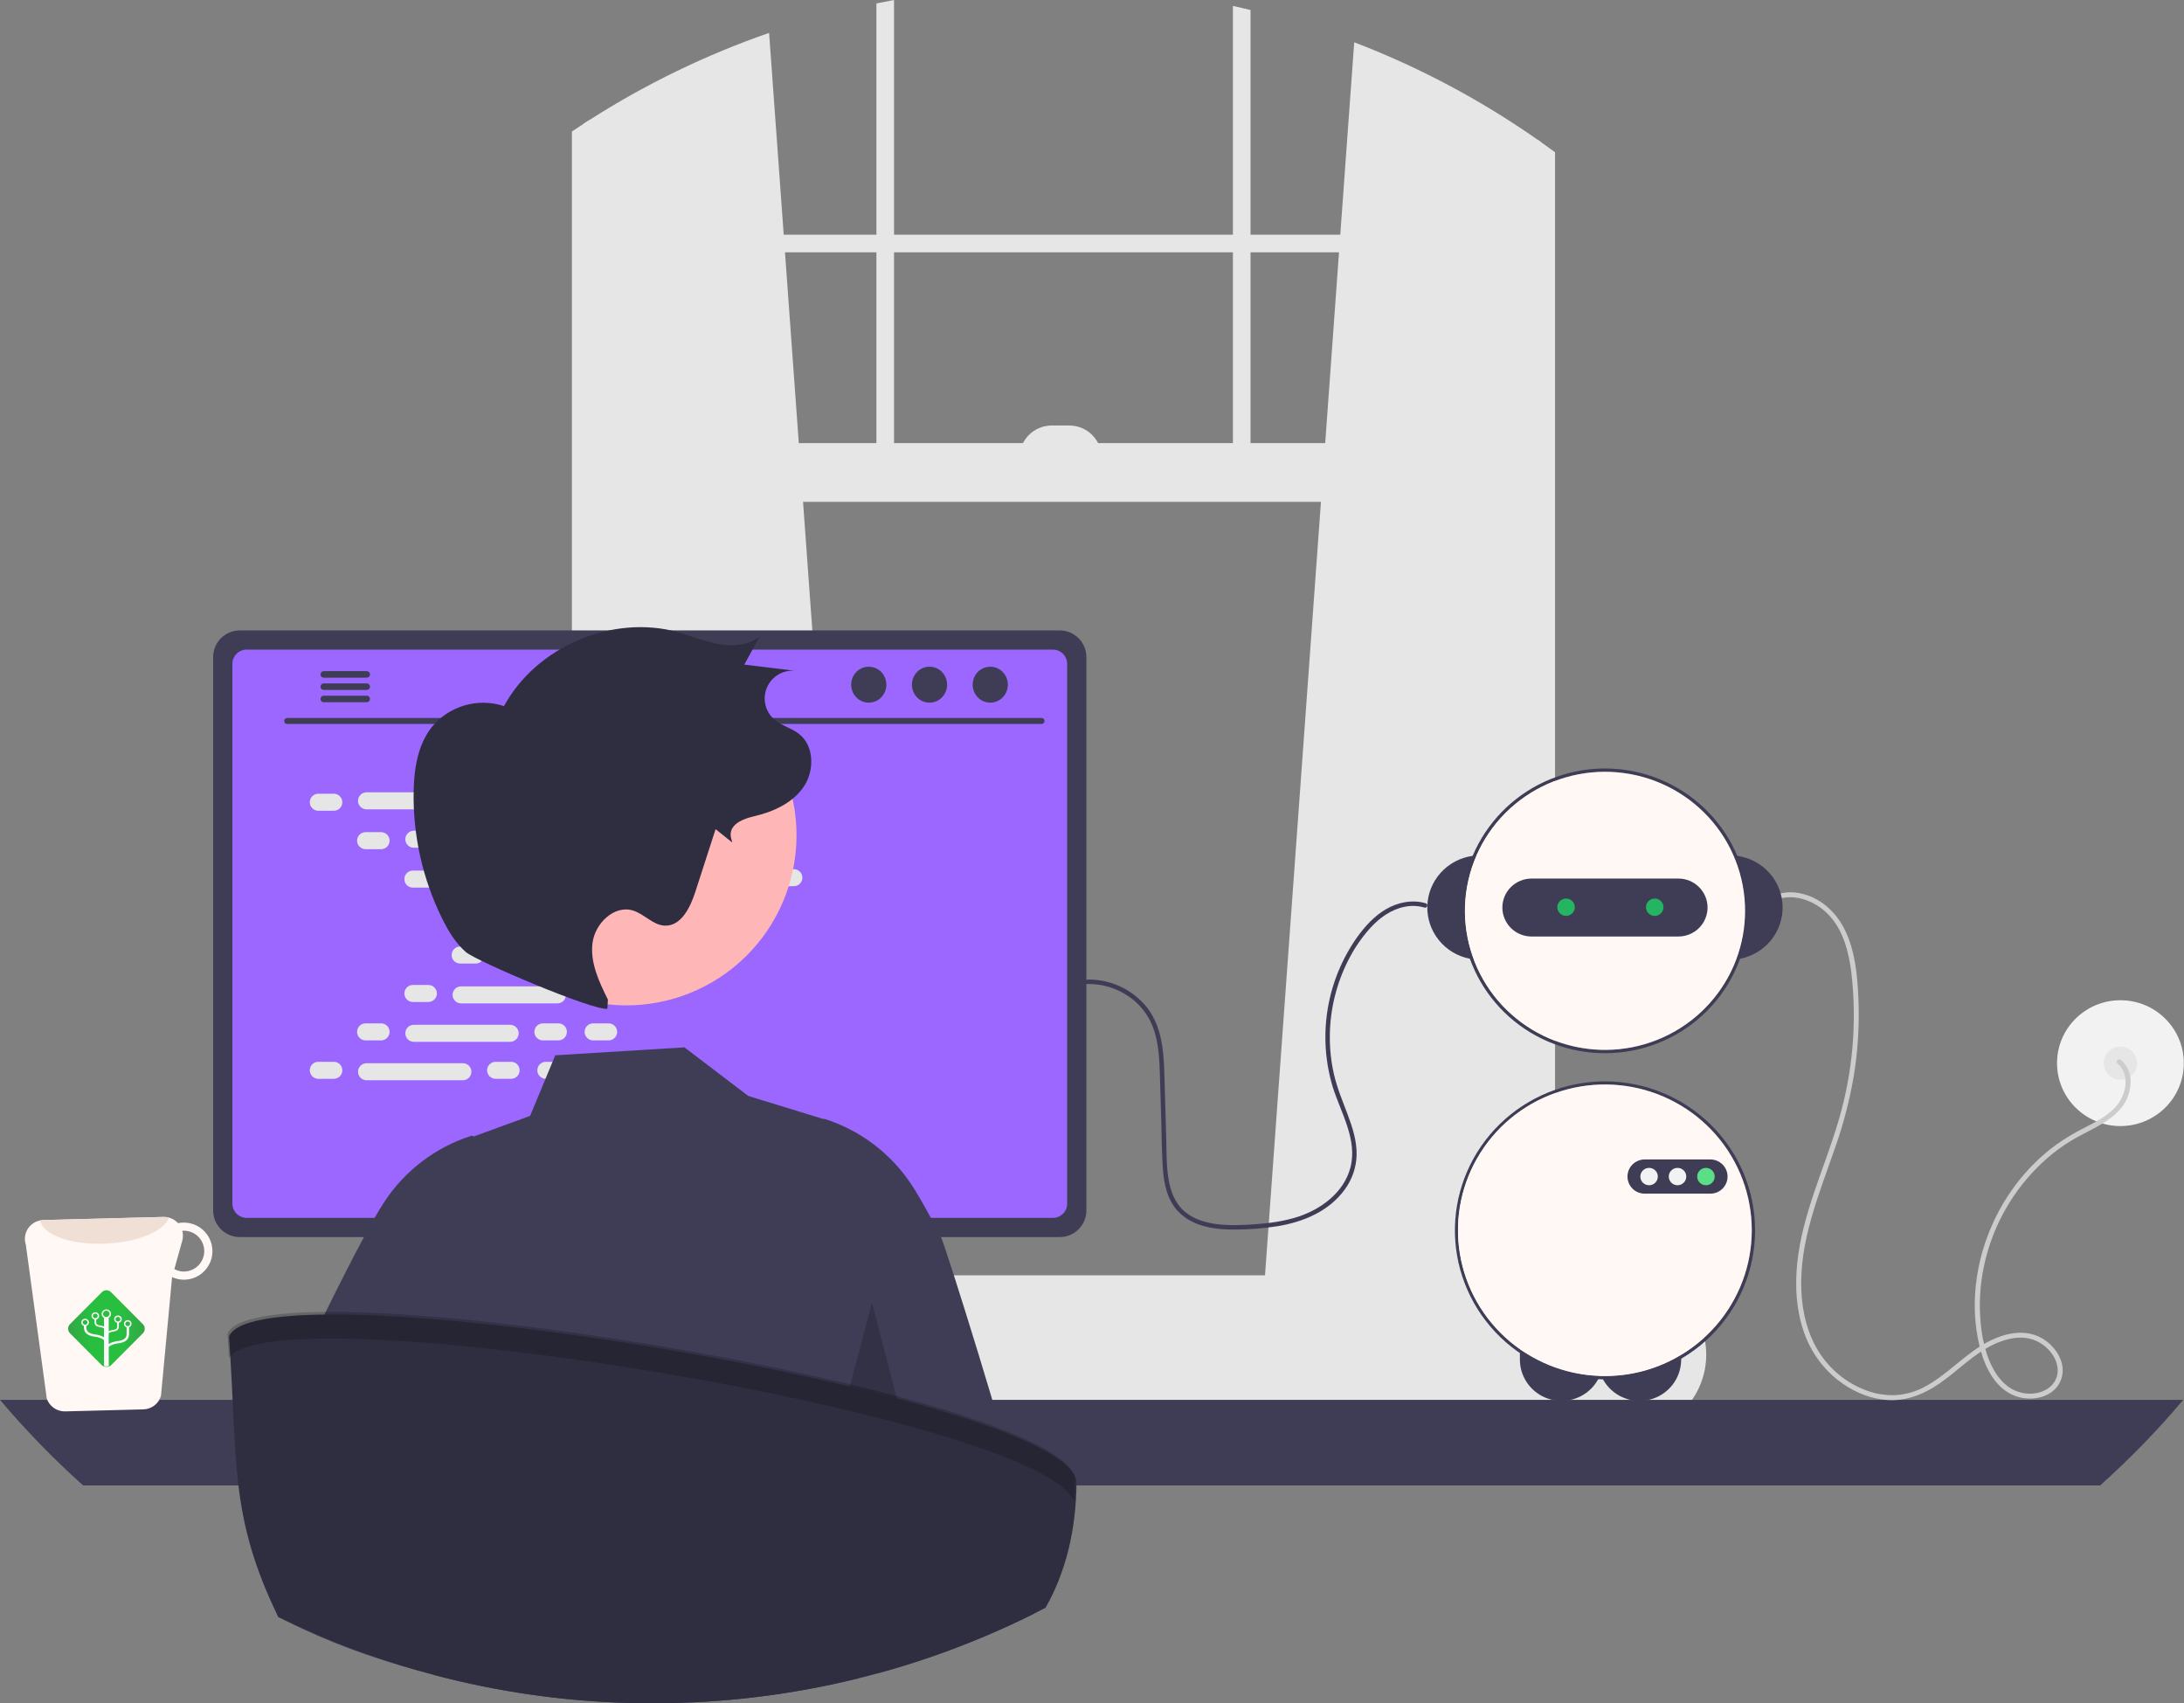 <svg viewBox="0 0 513 400" fill="none" xmlns="http://www.w3.org/2000/svg">
  <rect x="0" y="0" width="513" height="400" fill="#808080" stroke="none"/>
  <g clip-path="url(#clip0_108_12593)">
    <path
      d="M297.021 301.095L361.136 306.787L361.823 306.849V33.269C361.594 33.11 361.365 32.95 361.136 32.79C347.774 23.444 333.319 15.765 318.094 9.926L314.818 55.113L314.519 59.25L311.278 104.062L310.278 117.848L297.138 299.499L297.021 301.095Z"
      fill="#E6E6E6" />
    <path
      d="M138.463 28.174C138.005 28.466 137.547 28.757 137.089 29.063V306.849L138.463 306.724L201.885 301.095L201.767 299.499L188.627 117.848L187.628 104.062L184.386 59.25L184.088 55.113L180.652 7.726C165.835 12.862 151.674 19.725 138.463 28.174Z"
      fill="#E6E6E6" />
    <path
      d="M137.089 29.063C136.165 29.66 135.242 30.271 134.333 30.888V310.639C134.333 317.629 138.477 323.487 144.016 324.98C144.921 325.225 145.855 325.348 146.792 325.348H352.807C353.742 325.349 354.674 325.225 355.576 324.98C357.635 324.408 359.501 323.291 360.977 321.745C363.79 318.738 365.328 314.757 365.266 310.639V35.754C364.128 34.914 362.983 34.081 361.824 33.269C361.595 33.109 361.365 32.95 361.136 32.79V310.639C361.138 311.54 361.031 312.437 360.817 313.311C359.838 317.441 356.611 320.468 352.807 320.468H146.792C142.197 320.468 138.463 316.06 138.463 310.639V28.174C138.005 28.466 137.547 28.757 137.089 29.063Z"
      fill="#E6E6E6" />
    <path d="M363.201 55.116H136.396V59.252H363.201V55.116Z" fill="#E6E6E6" />
    <path d="M293.738 2.353C292.363 2.013 290.989 1.694 289.601 1.395V113.711H293.738V2.353Z"
      fill="#E6E6E6" />
    <path d="M209.998 0C208.617 0.257 207.236 0.521 205.861 0.805V113.711H209.998V0Z" fill="#E6E6E6" />
    <path
      d="M91.929 318.108C91.928 320.481 92.382 322.833 93.268 325.035C93.609 325.889 94.015 326.715 94.483 327.506C95.088 328.538 95.79 329.509 96.579 330.408C98.323 332.395 100.471 333.987 102.879 335.077C105.288 336.168 107.901 336.732 110.545 336.731H382.161C387.098 336.731 391.833 334.77 395.324 331.279C398.816 327.787 400.777 323.052 400.777 318.115C400.777 313.177 398.816 308.442 395.324 304.951C391.833 301.46 387.098 299.499 382.161 299.499H110.545C105.61 299.503 100.879 301.465 97.389 304.954C93.899 308.443 91.935 313.173 91.929 318.108Z"
      fill="#E6E6E6" />
    <path d="M136.396 117.849L361.822 117.849V104.062L136.396 104.062V117.849Z" fill="#E6E6E6" />
    <path
      d="M258.761 107.509H239.458C239.458 106.513 239.654 105.527 240.035 104.607C240.417 103.687 240.975 102.851 241.679 102.146C242.383 101.442 243.219 100.884 244.139 100.503C245.059 100.122 246.045 99.925 247.041 99.925H251.178C253.189 99.925 255.118 100.724 256.54 102.146C257.962 103.569 258.761 105.497 258.761 107.509Z"
      fill="#E6E6E6" />
    <path
      d="M0 328.742C6.03 335.887 12.552 342.601 19.519 348.836H493.31C500.277 342.601 506.799 335.887 512.829 328.742H0Z"
      fill="#3F3D56" />
    <path
      d="M128.523 261.544V332.733H178.396V261.544C178.397 261.032 178.233 260.533 177.93 260.121C177.626 259.709 177.198 259.405 176.709 259.254C176.479 259.177 176.237 259.14 175.994 259.142H130.932C130.616 259.142 130.303 259.203 130.011 259.324C129.719 259.444 129.454 259.621 129.23 259.844C129.006 260.067 128.829 260.332 128.708 260.624C128.586 260.915 128.524 261.228 128.523 261.544ZM147.987 286.005C148 284.601 148.566 283.26 149.563 282.272C150.56 281.284 151.907 280.73 153.31 280.73C154.714 280.73 156.061 281.284 157.058 282.272C158.055 283.26 158.621 284.601 158.634 286.005V294.265C158.627 295.672 158.063 297.019 157.065 298.012C156.068 299.004 154.718 299.562 153.31 299.562C151.903 299.562 150.553 299.004 149.555 298.012C148.558 297.019 147.994 295.672 147.987 294.265V286.005Z"
      fill="#2F2E41" />
    <path
      d="M128.37 330.456V337.321C128.371 337.677 128.513 338.018 128.763 338.27C129.014 338.522 129.354 338.665 129.71 338.668H177.208C177.564 338.666 177.905 338.523 178.156 338.271C178.407 338.019 178.548 337.677 178.548 337.321V330.456H128.37Z"
      fill="#3F3D56" />
    <path
      d="M50.066 154.289V284.269C50.068 285.926 50.726 287.514 51.898 288.685C53.069 289.857 54.657 290.515 56.313 290.517H248.931C250.588 290.515 252.176 289.857 253.347 288.685C254.519 287.514 255.177 285.926 255.179 284.269V154.289C255.175 152.634 254.515 151.048 253.344 149.878C252.173 148.709 250.586 148.051 248.931 148.049H56.313C54.658 148.051 53.072 148.709 51.901 149.878C50.73 151.048 50.07 152.634 50.066 154.289Z"
      fill="#3F3D56" />
    <path
      d="M54.586 155.906V282.666C54.587 283.551 54.94 284.4 55.566 285.025C56.191 285.651 57.04 286.003 57.925 286.005H247.329C248.214 286.003 249.062 285.651 249.688 285.025C250.314 284.4 250.666 283.551 250.668 282.666V155.906C250.667 155.02 250.316 154.17 249.69 153.543C249.064 152.916 248.215 152.562 247.329 152.561H57.925C57.039 152.562 56.189 152.916 55.563 153.543C54.938 154.17 54.586 155.02 54.586 155.906Z"
      fill="#9B67FF" />
    <path
      d="M93.206 340.285C93.399 340.527 93.644 340.722 93.923 340.855C94.202 340.989 94.508 341.057 94.817 341.056H207.5C207.808 341.055 208.112 340.986 208.391 340.853C208.669 340.721 208.914 340.528 209.108 340.288C209.302 340.049 209.44 339.769 209.513 339.47C209.585 339.17 209.59 338.858 209.527 338.557L207.778 330.248C207.705 329.909 207.549 329.594 207.324 329.331C207.098 329.068 206.81 328.865 206.487 328.742C206.252 328.65 206.003 328.603 205.751 328.603H96.559C96.307 328.603 96.058 328.65 95.823 328.742C95.499 328.865 95.212 329.068 94.986 329.331C94.761 329.594 94.605 329.909 94.532 330.248L92.783 338.557C92.721 338.858 92.727 339.17 92.8 339.469C92.873 339.768 93.012 340.046 93.206 340.285Z"
      fill="#2F2E41" />
    <path
      d="M201.818 332.182H204.611C204.798 332.182 204.95 332.03 204.95 331.843V330.438C204.95 330.251 204.798 330.099 204.611 330.099H201.818C201.631 330.099 201.48 330.251 201.48 330.438V331.843C201.48 332.03 201.631 332.182 201.818 332.182Z"
      fill="#3F3D56" />
    <path
      d="M194.877 332.182H197.67C197.857 332.182 198.009 332.03 198.009 331.843V330.438C198.009 330.251 197.857 330.099 197.67 330.099H194.877C194.69 330.099 194.538 330.251 194.538 330.438V331.843C194.538 332.03 194.69 332.182 194.877 332.182Z"
      fill="#3F3D56" />
    <path
      d="M187.937 332.182H190.729C190.917 332.182 191.068 332.03 191.068 331.843V330.438C191.068 330.251 190.917 330.099 190.729 330.099H187.937C187.749 330.099 187.598 330.251 187.598 330.438V331.843C187.598 332.03 187.749 332.182 187.937 332.182Z"
      fill="#3F3D56" />
    <path
      d="M180.995 332.182H183.788C183.975 332.182 184.127 332.03 184.127 331.843V330.438C184.127 330.251 183.975 330.099 183.788 330.099H180.995C180.808 330.099 180.656 330.251 180.656 330.438V331.843C180.656 332.03 180.808 332.182 180.995 332.182Z"
      fill="#3F3D56" />
    <path
      d="M174.054 332.182H176.847C177.034 332.182 177.186 332.03 177.186 331.843V330.438C177.186 330.251 177.034 330.099 176.847 330.099H174.054C173.867 330.099 173.715 330.251 173.715 330.438V331.843C173.715 332.03 173.867 332.182 174.054 332.182Z"
      fill="#3F3D56" />
    <path
      d="M167.112 332.182H169.905C170.092 332.182 170.244 332.03 170.244 331.843V330.438C170.244 330.251 170.092 330.099 169.905 330.099H167.112C166.925 330.099 166.774 330.251 166.774 330.438V331.843C166.774 332.03 166.925 332.182 167.112 332.182Z"
      fill="#3F3D56" />
    <path
      d="M160.172 332.182H162.965C163.152 332.182 163.304 332.03 163.304 331.843V330.438C163.304 330.251 163.152 330.099 162.965 330.099H160.172C159.985 330.099 159.833 330.251 159.833 330.438V331.843C159.833 332.03 159.985 332.182 160.172 332.182Z"
      fill="#3F3D56" />
    <path
      d="M153.231 332.182H156.023C156.211 332.182 156.362 332.03 156.362 331.843V330.438C156.362 330.251 156.211 330.099 156.023 330.099H153.231C153.043 330.099 152.892 330.251 152.892 330.438V331.843C152.892 332.03 153.043 332.182 153.231 332.182Z"
      fill="#3F3D56" />
    <path
      d="M146.289 332.182H149.082C149.269 332.182 149.421 332.03 149.421 331.843V330.438C149.421 330.251 149.269 330.099 149.082 330.099H146.289C146.102 330.099 145.95 330.251 145.95 330.438V331.843C145.95 332.03 146.102 332.182 146.289 332.182Z"
      fill="#3F3D56" />
    <path
      d="M139.348 332.182H142.141C142.328 332.182 142.479 332.03 142.479 331.843V330.438C142.479 330.251 142.328 330.099 142.141 330.099H139.348C139.161 330.099 139.009 330.251 139.009 330.438V331.843C139.009 332.03 139.161 332.182 139.348 332.182Z"
      fill="#3F3D56" />
    <path
      d="M132.406 332.182H135.199C135.386 332.182 135.538 332.03 135.538 331.843V330.438C135.538 330.251 135.386 330.099 135.199 330.099H132.406C132.219 330.099 132.067 330.251 132.067 330.438V331.843C132.067 332.03 132.219 332.182 132.406 332.182Z"
      fill="#3F3D56" />
    <path
      d="M125.466 332.182H128.259C128.446 332.182 128.598 332.03 128.598 331.843V330.438C128.598 330.251 128.446 330.099 128.259 330.099H125.466C125.279 330.099 125.127 330.251 125.127 330.438V331.843C125.127 332.03 125.279 332.182 125.466 332.182Z"
      fill="#3F3D56" />
    <path
      d="M118.525 332.182H121.317C121.505 332.182 121.656 332.03 121.656 331.843V330.438C121.656 330.251 121.505 330.099 121.317 330.099H118.525C118.337 330.099 118.186 330.251 118.186 330.438V331.843C118.186 332.03 118.337 332.182 118.525 332.182Z"
      fill="#3F3D56" />
    <path
      d="M111.583 332.182H114.376C114.563 332.182 114.715 332.03 114.715 331.843V330.438C114.715 330.251 114.563 330.099 114.376 330.099H111.583C111.396 330.099 111.244 330.251 111.244 330.438V331.843C111.244 332.03 111.396 332.182 111.583 332.182Z"
      fill="#3F3D56" />
    <path
      d="M104.642 332.182H107.435C107.622 332.182 107.773 332.03 107.773 331.843V330.438C107.773 330.251 107.622 330.099 107.435 330.099H104.642C104.455 330.099 104.303 330.251 104.303 330.438V331.843C104.303 332.03 104.455 332.182 104.642 332.182Z"
      fill="#3F3D56" />
    <path
      d="M97.701 332.182H100.494C100.681 332.182 100.833 332.03 100.833 331.843V330.438C100.833 330.251 100.681 330.099 100.494 330.099H97.701C97.514 330.099 97.362 330.251 97.362 330.438V331.843C97.362 332.03 97.514 332.182 97.701 332.182Z"
      fill="#3F3D56" />
    <path
      d="M201.9 335.652H204.693C204.88 335.652 205.032 335.501 205.032 335.314V333.909C205.032 333.722 204.88 333.57 204.693 333.57H201.9C201.713 333.57 201.562 333.722 201.562 333.909V335.314C201.562 335.501 201.713 335.652 201.9 335.652Z"
      fill="#3F3D56" />
    <path
      d="M194.959 335.652H197.752C197.939 335.652 198.091 335.501 198.091 335.314V333.909C198.091 333.722 197.939 333.57 197.752 333.57H194.959C194.772 333.57 194.62 333.722 194.62 333.909V335.314C194.62 335.501 194.772 335.652 194.959 335.652Z"
      fill="#3F3D56" />
    <path
      d="M188.019 335.652H190.812C190.999 335.652 191.15 335.501 191.15 335.314V333.909C191.15 333.722 190.999 333.57 190.812 333.57H188.019C187.832 333.57 187.68 333.722 187.68 333.909V335.314C187.68 335.501 187.832 335.652 188.019 335.652Z"
      fill="#3F3D56" />
    <path
      d="M181.077 335.652H183.87C184.057 335.652 184.209 335.501 184.209 335.314V333.909C184.209 333.722 184.057 333.57 183.87 333.57H181.077C180.89 333.57 180.738 333.722 180.738 333.909V335.314C180.738 335.501 180.89 335.652 181.077 335.652Z"
      fill="#3F3D56" />
    <path
      d="M174.136 335.652H176.929C177.116 335.652 177.268 335.501 177.268 335.314V333.909C177.268 333.722 177.116 333.57 176.929 333.57H174.136C173.949 333.57 173.797 333.722 173.797 333.909V335.314C173.797 335.501 173.949 335.652 174.136 335.652Z"
      fill="#3F3D56" />
    <path
      d="M167.194 335.652H169.987C170.174 335.652 170.326 335.501 170.326 335.314V333.909C170.326 333.722 170.174 333.57 169.987 333.57H167.194C167.007 333.57 166.856 333.722 166.856 333.909V335.314C166.856 335.501 167.007 335.652 167.194 335.652Z"
      fill="#3F3D56" />
    <path
      d="M160.254 335.652H163.047C163.234 335.652 163.386 335.501 163.386 335.314V333.909C163.386 333.722 163.234 333.57 163.047 333.57H160.254C160.067 333.57 159.915 333.722 159.915 333.909V335.314C159.915 335.501 160.067 335.652 160.254 335.652Z"
      fill="#3F3D56" />
    <path
      d="M153.313 335.652H156.105C156.293 335.652 156.444 335.501 156.444 335.314V333.909C156.444 333.722 156.293 333.57 156.105 333.57H153.313C153.125 333.57 152.974 333.722 152.974 333.909V335.314C152.974 335.501 153.125 335.652 153.313 335.652Z"
      fill="#3F3D56" />
    <path
      d="M146.371 335.652H149.164C149.351 335.652 149.503 335.501 149.503 335.314V333.909C149.503 333.722 149.351 333.57 149.164 333.57H146.371C146.184 333.57 146.032 333.722 146.032 333.909V335.314C146.032 335.501 146.184 335.652 146.371 335.652Z"
      fill="#3F3D56" />
    <path
      d="M139.43 335.652H142.223C142.41 335.652 142.562 335.501 142.562 335.314V333.909C142.562 333.722 142.41 333.57 142.223 333.57H139.43C139.243 333.57 139.091 333.722 139.091 333.909V335.314C139.091 335.501 139.243 335.652 139.43 335.652Z"
      fill="#3F3D56" />
    <path
      d="M132.488 335.652H135.281C135.468 335.652 135.62 335.501 135.62 335.314V333.909C135.62 333.722 135.468 333.57 135.281 333.57H132.488C132.301 333.57 132.15 333.722 132.15 333.909V335.314C132.15 335.501 132.301 335.652 132.488 335.652Z"
      fill="#3F3D56" />
    <path
      d="M125.548 335.652H128.341C128.528 335.652 128.68 335.501 128.68 335.314V333.909C128.68 333.722 128.528 333.57 128.341 333.57H125.548C125.361 333.57 125.209 333.722 125.209 333.909V335.314C125.209 335.501 125.361 335.652 125.548 335.652Z"
      fill="#3F3D56" />
    <path
      d="M118.607 335.652H121.399C121.587 335.652 121.738 335.501 121.738 335.314V333.909C121.738 333.722 121.587 333.57 121.399 333.57H118.607C118.419 333.57 118.268 333.722 118.268 333.909V335.314C118.268 335.501 118.419 335.652 118.607 335.652Z"
      fill="#3F3D56" />
    <path
      d="M111.665 335.652H114.458C114.645 335.652 114.797 335.501 114.797 335.314V333.909C114.797 333.722 114.645 333.57 114.458 333.57H111.665C111.478 333.57 111.326 333.722 111.326 333.909V335.314C111.326 335.501 111.478 335.652 111.665 335.652Z"
      fill="#3F3D56" />
    <path
      d="M104.724 335.652H107.517C107.704 335.652 107.855 335.501 107.855 335.314V333.909C107.855 333.722 107.704 333.57 107.517 333.57H104.724C104.537 333.57 104.385 333.722 104.385 333.909V335.314C104.385 335.501 104.537 335.652 104.724 335.652Z"
      fill="#3F3D56" />
    <path
      d="M97.783 335.652H100.576C100.763 335.652 100.915 335.501 100.915 335.314V333.909C100.915 333.722 100.763 333.57 100.576 333.57H97.783C97.596 333.57 97.444 333.722 97.444 333.909V335.314C97.444 335.501 97.596 335.652 97.783 335.652Z"
      fill="#3F3D56" />
    <path
      d="M144.289 339.817H171.376C171.563 339.817 171.715 339.665 171.715 339.478V338.073C171.715 337.886 171.563 337.735 171.376 337.735H144.289C144.102 337.735 143.95 337.886 143.95 338.073V339.478C143.95 339.665 144.102 339.817 144.289 339.817Z"
      fill="#3F3D56" />
    <path
      d="M67.441 170.022H244.666C244.85 170.018 245.026 169.942 245.155 169.81C245.283 169.679 245.356 169.502 245.356 169.317C245.356 169.133 245.283 168.956 245.155 168.824C245.026 168.693 244.85 168.617 244.666 168.613H67.441C67.257 168.617 67.082 168.693 66.953 168.824C66.824 168.956 66.752 169.133 66.752 169.317C66.752 169.502 66.824 169.679 66.953 169.81C67.082 169.942 67.257 170.018 67.441 170.022Z"
      fill="#3F3D56" />
    <path
      d="M232.603 165.014C234.884 165.014 236.733 163.124 236.733 160.792C236.733 158.46 234.884 156.57 232.603 156.57C230.322 156.57 228.473 158.46 228.473 160.792C228.473 163.124 230.322 165.014 232.603 165.014Z"
      fill="#3F3D56" />
    <path
      d="M218.334 165.014C220.615 165.014 222.465 163.124 222.465 160.792C222.465 158.46 220.615 156.57 218.334 156.57C216.053 156.57 214.204 158.46 214.204 160.792C214.204 163.124 216.053 165.014 218.334 165.014Z"
      fill="#3F3D56" />
    <path
      d="M204.066 165.014C206.347 165.014 208.196 163.124 208.196 160.792C208.196 158.46 206.347 156.57 204.066 156.57C201.785 156.57 199.936 158.46 199.936 160.792C199.936 163.124 201.785 165.014 204.066 165.014Z"
      fill="#3F3D56" />
    <path
      d="M75.277 158.384C75.277 158.484 75.296 158.583 75.334 158.675C75.372 158.768 75.427 158.852 75.498 158.922C75.568 158.993 75.651 159.05 75.743 159.088C75.835 159.127 75.934 159.147 76.034 159.148H86.168C86.368 159.143 86.559 159.06 86.699 158.917C86.839 158.773 86.917 158.581 86.917 158.381C86.917 158.18 86.839 157.988 86.699 157.844C86.559 157.701 86.368 157.618 86.168 157.614H76.034C75.832 157.616 75.638 157.698 75.497 157.843C75.355 157.987 75.276 158.182 75.277 158.384Z"
      fill="#3F3D56" />
    <path
      d="M75.277 161.265C75.277 161.364 75.296 161.463 75.334 161.556C75.372 161.648 75.427 161.732 75.498 161.803C75.568 161.874 75.651 161.93 75.743 161.969C75.835 162.008 75.934 162.028 76.034 162.028H86.168C86.369 162.024 86.559 161.941 86.7 161.798C86.84 161.654 86.918 161.462 86.918 161.261C86.918 161.061 86.84 160.868 86.7 160.725C86.559 160.581 86.369 160.499 86.168 160.494H76.034C75.832 160.497 75.638 160.579 75.497 160.723C75.355 160.868 75.276 161.062 75.277 161.265Z"
      fill="#3F3D56" />
    <path
      d="M75.277 164.138C75.276 164.341 75.355 164.535 75.497 164.68C75.638 164.824 75.832 164.906 76.034 164.909H86.168C86.368 164.904 86.559 164.821 86.699 164.678C86.839 164.535 86.917 164.342 86.917 164.142C86.917 163.941 86.839 163.749 86.699 163.606C86.559 163.462 86.368 163.379 86.168 163.375H76.034C75.934 163.375 75.835 163.395 75.743 163.434C75.651 163.473 75.568 163.529 75.498 163.6C75.427 163.671 75.372 163.755 75.334 163.847C75.296 163.94 75.277 164.038 75.277 164.138Z"
      fill="#3F3D56" />
    <path
      d="M78.409 186.401H74.768C73.664 186.401 72.769 187.296 72.769 188.4C72.769 189.504 73.664 190.399 74.768 190.399H78.409C79.513 190.399 80.408 189.504 80.408 188.4C80.408 187.296 79.513 186.401 78.409 186.401Z"
      fill="#E6E6E6" />
    <path
      d="M120.057 186.401H116.415C115.311 186.401 114.416 187.296 114.416 188.4C114.416 189.504 115.311 190.399 116.415 190.399H120.057C121.161 190.399 122.056 189.504 122.056 188.4C122.056 187.296 121.161 186.401 120.057 186.401Z"
      fill="#E6E6E6" />
    <path
      d="M131.856 186.401H128.215C127.111 186.401 126.216 187.296 126.216 188.4C126.216 189.504 127.111 190.399 128.215 190.399H131.856C132.96 190.399 133.855 189.504 133.855 188.4C133.855 187.296 132.96 186.401 131.856 186.401Z"
      fill="#E6E6E6" />
    <path
      d="M108.728 186.068H86.096C84.992 186.068 84.097 186.963 84.097 188.067C84.097 189.171 84.992 190.066 86.096 190.066H108.728C109.832 190.066 110.727 189.171 110.727 188.067C110.727 186.963 109.832 186.068 108.728 186.068Z"
      fill="#E6E6E6" />
    <path
      d="M164.257 186.068H141.625C140.521 186.068 139.626 186.963 139.626 188.067C139.626 189.171 140.521 190.066 141.625 190.066H164.257C165.361 190.066 166.256 189.171 166.256 188.067C166.256 186.963 165.361 186.068 164.257 186.068Z"
      fill="#E6E6E6" />
    <path
      d="M89.516 195.425H85.874C84.77 195.425 83.875 196.32 83.875 197.424C83.875 198.528 84.77 199.423 85.874 199.423H89.516C90.62 199.423 91.514 198.528 91.514 197.424C91.514 196.32 90.62 195.425 89.516 195.425Z"
      fill="#E6E6E6" />
    <path
      d="M131.162 195.425H127.521C126.416 195.425 125.521 196.32 125.521 197.424C125.521 198.528 126.416 199.423 127.521 199.423H131.162C132.266 199.423 133.161 198.528 133.161 197.424C133.161 196.32 132.266 195.425 131.162 195.425Z"
      fill="#E6E6E6" />
    <path
      d="M142.962 195.425H139.32C138.216 195.425 137.321 196.32 137.321 197.424C137.321 198.528 138.216 199.423 139.32 199.423H142.962C144.066 199.423 144.961 198.528 144.961 197.424C144.961 196.32 144.066 195.425 142.962 195.425Z"
      fill="#E6E6E6" />
    <path
      d="M119.834 195.091H97.202C96.098 195.091 95.203 195.986 95.203 197.09C95.203 198.194 96.098 199.089 97.202 199.089H119.834C120.938 199.089 121.833 198.194 121.833 197.09C121.833 195.986 120.938 195.091 119.834 195.091Z"
      fill="#E6E6E6" />
    <path
      d="M175.364 195.091H152.731C151.627 195.091 150.732 195.986 150.732 197.09C150.732 198.194 151.627 199.089 152.731 199.089H175.364C176.468 199.089 177.363 198.194 177.363 197.09C177.363 195.986 176.468 195.091 175.364 195.091Z"
      fill="#E6E6E6" />
    <path
      d="M100.621 204.448H96.98C95.876 204.448 94.981 205.343 94.981 206.447C94.981 207.551 95.876 208.446 96.98 208.446H100.621C101.725 208.446 102.62 207.551 102.62 206.447C102.62 205.343 101.725 204.448 100.621 204.448Z"
      fill="#E6E6E6" />
    <path
      d="M142.268 204.448H138.627C137.523 204.448 136.628 205.343 136.628 206.447C136.628 207.551 137.523 208.446 138.627 208.446H142.268C143.372 208.446 144.267 207.551 144.267 206.447C144.267 205.343 143.372 204.448 142.268 204.448Z"
      fill="#E6E6E6" />
    <path
      d="M154.068 204.448H150.427C149.323 204.448 148.428 205.343 148.428 206.447C148.428 207.551 149.323 208.446 150.427 208.446H154.068C155.172 208.446 156.067 207.551 156.067 206.447C156.067 205.343 155.172 204.448 154.068 204.448Z"
      fill="#E6E6E6" />
    <path
      d="M130.94 204.115H108.308C107.204 204.115 106.309 205.01 106.309 206.114C106.309 207.218 107.204 208.113 108.308 208.113H130.94C132.044 208.113 132.939 207.218 132.939 206.114C132.939 205.01 132.044 204.115 130.94 204.115Z"
      fill="#E6E6E6" />
    <path
      d="M186.469 204.115H163.837C162.733 204.115 161.838 205.01 161.838 206.114C161.838 207.218 162.733 208.113 163.837 208.113H186.469C187.573 208.113 188.468 207.218 188.468 206.114C188.468 205.01 187.573 204.115 186.469 204.115Z"
      fill="#E6E6E6" />
    <path
      d="M111.726 213.472H108.085C106.981 213.472 106.086 214.367 106.086 215.471C106.086 216.575 106.981 217.47 108.085 217.47H111.726C112.83 217.47 113.725 216.575 113.725 215.471C113.725 214.367 112.83 213.472 111.726 213.472Z"
      fill="#E6E6E6" />
    <path
      d="M153.374 213.472H149.732C148.628 213.472 147.733 214.367 147.733 215.471C147.733 216.575 148.628 217.47 149.732 217.47H153.374C154.478 217.47 155.373 216.575 155.373 215.471C155.373 214.367 154.478 213.472 153.374 213.472Z"
      fill="#E6E6E6" />
    <path
      d="M165.174 213.472H161.532C160.428 213.472 159.533 214.367 159.533 215.471C159.533 216.575 160.428 217.47 161.532 217.47H165.174C166.278 217.47 167.173 216.575 167.173 215.471C167.173 214.367 166.278 213.472 165.174 213.472Z"
      fill="#E6E6E6" />
    <path
      d="M142.045 213.138H119.413C118.309 213.138 117.414 214.033 117.414 215.137C117.414 216.242 118.309 217.136 119.413 217.136H142.045C143.149 217.136 144.044 216.242 144.044 215.137C144.044 214.033 143.149 213.138 142.045 213.138Z"
      fill="#E6E6E6" />
    <path
      d="M120.057 249.353H116.415C115.311 249.353 114.416 250.248 114.416 251.352C114.416 252.456 115.311 253.351 116.415 253.351H120.057C121.161 253.351 122.056 252.456 122.056 251.352C122.056 250.248 121.161 249.353 120.057 249.353Z"
      fill="#E6E6E6" />
    <path
      d="M131.856 249.353H128.215C127.111 249.353 126.216 250.248 126.216 251.352C126.216 252.456 127.111 253.351 128.215 253.351H131.856C132.96 253.351 133.855 252.456 133.855 251.352C133.855 250.248 132.96 249.353 131.856 249.353Z"
      fill="#E6E6E6" />
    <path
      d="M164.257 249.687H141.625C140.521 249.687 139.626 250.582 139.626 251.686C139.626 252.79 140.521 253.685 141.625 253.685H164.257C165.361 253.685 166.256 252.79 166.256 251.686C166.256 250.582 165.361 249.687 164.257 249.687Z"
      fill="#E6E6E6" />
    <path
      d="M78.409 249.353H74.768C73.664 249.353 72.769 250.248 72.769 251.352C72.769 252.456 73.664 253.351 74.768 253.351H78.409C79.513 253.351 80.408 252.456 80.408 251.352C80.408 250.248 79.513 249.353 78.409 249.353Z"
      fill="#E6E6E6" />
    <path
      d="M108.728 249.687H86.096C84.992 249.687 84.097 250.582 84.097 251.686C84.097 252.79 84.992 253.685 86.096 253.685H108.728C109.832 253.685 110.727 252.79 110.727 251.686C110.727 250.582 109.832 249.687 108.728 249.687Z"
      fill="#E6E6E6" />
    <path
      d="M89.516 240.33H85.874C84.77 240.33 83.875 241.225 83.875 242.329C83.875 243.433 84.77 244.328 85.874 244.328H89.516C90.62 244.328 91.514 243.433 91.514 242.329C91.514 241.225 90.62 240.33 89.516 240.33Z"
      fill="#E6E6E6" />
    <path
      d="M131.162 240.33H127.521C126.416 240.33 125.521 241.225 125.521 242.329C125.521 243.433 126.416 244.328 127.521 244.328H131.162C132.266 244.328 133.161 243.433 133.161 242.329C133.161 241.225 132.266 240.33 131.162 240.33Z"
      fill="#E6E6E6" />
    <path
      d="M142.962 240.33H139.32C138.216 240.33 137.321 241.225 137.321 242.329C137.321 243.433 138.216 244.328 139.32 244.328H142.962C144.066 244.328 144.961 243.433 144.961 242.329C144.961 241.225 144.066 240.33 142.962 240.33Z"
      fill="#E6E6E6" />
    <path
      d="M119.834 240.663H97.202C96.098 240.663 95.203 241.558 95.203 242.662C95.203 243.766 96.098 244.661 97.202 244.661H119.834C120.938 244.661 121.833 243.766 121.833 242.662C121.833 241.558 120.938 240.663 119.834 240.663Z"
      fill="#E6E6E6" />
    <path
      d="M100.621 231.306H96.98C95.876 231.306 94.981 232.201 94.981 233.305C94.981 234.409 95.876 235.304 96.98 235.304H100.621C101.725 235.304 102.62 234.409 102.62 233.305C102.62 232.201 101.725 231.306 100.621 231.306Z"
      fill="#E6E6E6" />
    <path
      d="M142.268 231.306H138.627C137.523 231.306 136.628 232.201 136.628 233.305C136.628 234.409 137.523 235.304 138.627 235.304H142.268C143.372 235.304 144.267 234.409 144.267 233.305C144.267 232.201 143.372 231.306 142.268 231.306Z"
      fill="#E6E6E6" />
    <path
      d="M154.068 231.306H150.427C149.323 231.306 148.428 232.201 148.428 233.305C148.428 234.409 149.323 235.304 150.427 235.304H154.068C155.172 235.304 156.067 234.409 156.067 233.305C156.067 232.201 155.172 231.306 154.068 231.306Z"
      fill="#E6E6E6" />
    <path
      d="M130.94 231.639H108.308C107.204 231.639 106.309 232.534 106.309 233.638C106.309 234.742 107.204 235.637 108.308 235.637H130.94C132.044 235.637 132.939 234.742 132.939 233.638C132.939 232.534 132.044 231.639 130.94 231.639Z"
      fill="#E6E6E6" />
    <path
      d="M111.726 222.282H108.085C106.981 222.282 106.086 223.177 106.086 224.282C106.086 225.386 106.981 226.281 108.085 226.281H111.726C112.83 226.281 113.725 225.386 113.725 224.282C113.725 223.177 112.83 222.282 111.726 222.282Z"
      fill="#E6E6E6" />
    <path
      d="M153.374 222.282H149.732C148.628 222.282 147.733 223.177 147.733 224.282C147.733 225.386 148.628 226.281 149.732 226.281H153.374C154.478 226.281 155.373 225.386 155.373 224.282C155.373 223.177 154.478 222.282 153.374 222.282Z"
      fill="#E6E6E6" />
    <path
      d="M165.174 222.282H161.532C160.428 222.282 159.533 223.177 159.533 224.282C159.533 225.386 160.428 226.281 161.532 226.281H165.174C166.278 226.281 167.173 225.386 167.173 224.282C167.173 223.177 166.278 222.282 165.174 222.282Z"
      fill="#E6E6E6" />
    <path
      d="M142.045 222.616H119.413C118.309 222.616 117.414 223.511 117.414 224.615C117.414 225.719 118.309 226.614 119.413 226.614H142.045C143.149 226.614 144.044 225.719 144.044 224.615C144.044 223.511 143.149 222.616 142.045 222.616Z"
      fill="#E6E6E6" />
    <path
      d="M65.316 379.711C65.74 379.926 66.17 380.141 66.594 380.35C77.561 385.833 86.334 388.95 98.336 392.365C99.349 381.051 100.328 361.164 101.279 348.837C101.529 345.637 101.778 342.95 102.021 341.056C102.083 340.048 102.288 339.055 102.632 338.106L102.591 341.056L102.486 348.837L101.883 393.337C116.811 397.286 132.147 399.497 147.583 399.924C148.389 399.945 149.18 399.958 149.943 399.972C150.214 399.979 150.478 399.986 150.742 399.986C151.609 399.993 152.47 400 153.338 400C169.605 400.012 185.813 398.047 201.607 394.149C201.267 382.953 200.926 363.288 200.6 348.837C200.531 346.011 200.468 343.381 200.399 341.055C200.267 336.086 200.128 332.504 199.996 331.303C200.113 331.516 200.204 331.742 200.267 331.976C200.91 334.969 201.348 338.003 201.579 341.055C201.822 343.381 202.065 346.011 202.308 348.837C203.599 363.85 204.945 384.264 206.334 392.92C214.597 390.664 222.705 387.875 230.607 384.57C234.772 382.835 238.862 380.963 242.879 378.954C242.115 373.957 241.317 368.355 240.498 362.545C239.86 358.041 239.2 353.411 238.527 348.837C237.486 341.77 222.014 292.391 221.035 290.517C220.195 288.913 219.397 287.4 218.64 286.005C216.808 282.618 215.253 279.917 214.101 278.21C209.284 270.903 202.112 265.463 193.777 262.794L193.569 262.738L193.423 262.801L179.228 258.441L177.153 257.803L175.758 257.373L170.843 253.631L168.171 251.597L165.665 249.689L160.765 245.961L130.425 247.828L124.518 262.051L111.288 266.889L111.059 266.785L110.858 266.701L110.649 266.757C102.316 269.429 95.145 274.868 90.326 282.173C89.673 283.152 88.882 284.443 87.986 286.005C87.223 287.331 86.39 288.844 85.488 290.517C84.203 292.898 82.801 295.584 81.316 298.492C80.99 299.131 80.656 299.783 80.323 300.443C79.706 301.664 79.079 302.911 78.442 304.184C76.964 307.134 75.437 310.216 73.91 313.346C72.584 316.06 71.244 321.641 69.925 328.742C68.836 334.642 67.753 341.597 66.705 348.837C65.33 358.221 66.795 369.459 65.552 378.094C65.476 378.642 65.393 379.177 65.316 379.711Z"
      fill="#3F3D56" />
    <path opacity="0.2" d="M210.728 328.711L204.83 305.95L199.622 325.591L210.728 328.711Z" fill="black" />
    <path
      d="M53.78 313.881C55.89 342.95 53.704 355.75 65.351 379.718C75.949 384.905 86.987 389.137 98.336 392.365C99.516 392.698 100.698 393.022 101.883 393.337C116.811 397.287 132.147 399.497 147.584 399.924C148.389 399.945 149.18 399.958 149.944 399.972C150.214 399.979 150.478 399.986 150.742 399.986C151.609 399.993 152.47 400 153.338 400C169.605 400.012 185.814 398.047 201.607 394.149C203.189 393.76 204.765 393.35 206.334 392.92C214.597 390.664 222.705 387.875 230.607 384.57C234.772 382.835 238.862 380.963 242.879 378.954C243.788 378.496 244.698 378.038 245.593 377.566C250.195 369.473 252.812 359.63 252.868 347.802C249.681 327.423 60.819 296.306 53.78 313.881Z"
      fill="#2F2E41" />
    <path opacity="0.2"
      d="M53.786 318.859C53.678 317.059 53.557 315.2 53.417 313.265C60.455 295.689 249.318 326.807 252.504 347.186C252.495 349.055 252.416 350.868 252.281 352.638C244.566 332.524 65.143 302.949 53.786 318.859Z"
      fill="black" />
    <path
      d="M10.988 328.447C11.293 329.338 11.874 330.108 12.645 330.648C13.416 331.188 14.338 331.47 15.28 331.453L33.668 330.98C34.616 330.962 35.533 330.637 36.281 330.054C37.029 329.472 37.569 328.662 37.819 327.748L40.422 299.922C41.345 300.341 42.35 300.547 43.363 300.527C45.14 300.481 46.827 299.731 48.051 298.443C49.276 297.154 49.939 295.432 49.894 293.655C49.85 291.877 49.101 290.191 47.813 288.965C46.526 287.739 44.804 287.075 43.027 287.119C42.621 287.117 42.218 287.159 41.821 287.244C41.391 286.778 40.867 286.407 40.284 286.156C39.702 285.905 39.073 285.778 38.438 285.784L10.153 286.515C9.918 286.523 9.684 286.552 9.455 286.601C8.835 286.717 8.246 286.964 7.729 287.326C7.213 287.688 6.779 288.157 6.459 288.701C6.138 289.244 5.938 289.85 5.871 290.477C5.805 291.105 5.873 291.739 6.072 292.338L10.988 328.447ZM40.955 298.033L42.807 291.402C43.017 290.636 43.022 289.828 42.821 289.06C42.911 289.06 42.99 289.017 43.08 289.017C44.349 288.991 45.578 289.469 46.495 290.347C47.413 291.225 47.945 292.431 47.974 293.7C48.004 294.97 47.529 296.199 46.654 297.119C45.778 298.039 44.574 298.574 43.304 298.608C42.484 298.633 41.672 298.435 40.955 298.033Z"
      fill="#FFF8F5" />
    <path
      d="M9.455 286.602C10.058 290.047 16.833 292.47 24.98 292.048C32.471 291.703 38.596 289.073 39.719 285.955C39.303 285.832 38.871 285.775 38.438 285.785L10.153 286.515C9.918 286.524 9.685 286.553 9.455 286.602Z"
      fill="#F0DFD5" />
    <path
      d="M107.566 201.704C109.04 212.192 114.617 221.666 123.073 228.045C131.528 234.423 142.17 237.183 152.659 235.72C163.149 234.257 172.629 228.689 179.016 220.24C185.402 211.791 188.174 201.152 186.721 190.661L186.642 190.094C184.951 179.744 179.261 170.474 170.797 164.282C162.333 158.091 151.774 155.474 141.398 156.998C131.023 158.521 121.662 164.062 115.335 172.425C109.008 180.788 106.222 191.303 107.578 201.702L107.566 201.704Z"
      fill="#FFB6B6" />
    <path
      d="M142.793 234.747C140.727 230.585 138.603 226.117 139.165 221.504C139.726 216.892 144.233 212.47 148.677 213.826C151.334 214.636 153.35 217.251 156.125 217.376C159.944 217.548 162.119 213.17 163.295 209.533L168.086 194.719C177.327 201.978 165.624 194.367 177.071 191.71C181.562 190.667 186.096 188.649 188.719 184.858C191.343 181.067 191.308 175.2 187.682 172.352C185.904 170.956 183.543 170.431 181.843 168.94C180.789 168.015 180.061 166.776 179.766 165.405C179.471 164.034 179.625 162.605 180.205 161.328C180.786 160.052 181.762 158.996 182.989 158.317C184.216 157.639 185.63 157.373 187.019 157.56L174.826 156.077L178.436 149.497C175.826 151.569 172.185 151.858 168.904 151.279C165.623 150.7 162.53 149.36 159.319 148.47C143.905 144.199 126.032 151.775 118.382 165.822C115.379 164.83 112.146 164.775 109.111 165.662C106.076 166.549 103.383 168.338 101.387 170.791C98.138 174.943 97.269 180.472 97.161 185.743C96.958 196.136 99.259 206.425 103.868 215.742C105.304 218.637 107.002 221.478 109.444 223.596C111.885 225.714 139.479 237.447 142.664 236.893"
      fill="#2F2E41" />
    <path
      d="M498.065 264.446C506.289 264.446 512.955 257.831 512.955 249.672C512.955 241.512 506.289 234.898 498.065 234.898C489.842 234.898 483.176 241.512 483.176 249.672C483.176 257.831 489.842 264.446 498.065 264.446Z"
      fill="#F2F2F2" />
    <path
      d="M498.065 253.56C500.229 253.56 501.983 251.819 501.983 249.672C501.983 247.525 500.229 245.784 498.065 245.784C495.901 245.784 494.146 247.525 494.146 249.672C494.146 251.819 495.901 253.56 498.065 253.56Z"
      fill="#E6E6E6" />
    <path
      d="M497.349 249.755C498.999 251.091 499.502 253.197 499.195 255.23C498.818 257.46 497.652 259.484 495.906 260.938C493.944 262.669 491.549 263.838 489.24 265.036C487.117 266.111 485.077 267.34 483.137 268.712C475.707 274.07 470.095 281.699 466.882 290.212C463.675 298.711 462.815 308.358 465.252 317.166C466.457 321.524 468.896 326.226 473.44 327.866C477.062 329.173 482.007 328.331 483.851 324.627C485.832 320.648 483.069 316.176 479.508 314.201C474.893 311.64 469.38 313.511 465.23 316.103C460.66 318.956 456.986 323.051 452.215 325.608C450.067 326.796 447.677 327.487 445.223 327.632C442.969 327.72 440.72 327.375 438.598 326.616C434.195 325.025 430.405 322.106 427.759 318.268C424.728 313.897 423.372 308.539 423.125 303.29C422.571 291.546 427.247 280.56 430.998 269.669C433.014 263.997 434.524 258.161 435.511 252.228C436.45 246.264 436.784 240.222 436.509 234.192C436.26 228.861 435.73 223.285 433.359 218.416C431.273 214.134 427.462 210.629 422.644 209.746C420.472 209.323 418.221 209.579 416.202 210.48C415.515 210.791 416.112 211.797 416.795 211.487C421.06 209.557 426.1 211.435 429.249 214.551C432.927 218.191 434.278 223.565 434.878 228.524C436.225 240.276 435.163 252.178 431.755 263.512C428.485 274.536 423.34 285.099 422.153 296.647C421.612 301.917 421.89 307.365 423.588 312.419C425.044 316.92 427.775 320.91 431.455 323.914C434.919 326.693 439.182 328.586 443.669 328.797C448.705 329.034 453.122 326.806 457.03 323.842C461.215 320.668 465.066 316.751 470.135 314.971C472.447 314.16 475.079 313.781 477.452 314.562C479.488 315.252 481.215 316.63 482.331 318.455C483.362 320.155 483.742 322.281 482.802 324.108C481.917 325.826 480.191 326.819 478.323 327.159C476.344 327.507 474.305 327.163 472.553 326.187C470.507 325.027 469.009 323.08 467.959 321.023C465.867 316.921 465.164 312.039 465.057 307.487C464.964 303.04 465.538 298.604 466.761 294.325C469.194 285.669 474.107 277.899 480.902 271.958C482.614 270.478 484.445 269.14 486.377 267.958C488.485 266.669 490.735 265.638 492.884 264.422C494.999 263.225 497.083 261.795 498.539 259.825C499.781 258.137 500.451 256.102 500.454 254.012C500.476 253.051 500.284 252.097 499.891 251.219C499.498 250.34 498.913 249.558 498.18 248.93C497.599 248.46 496.762 249.28 497.349 249.755Z"
      fill="#CCCCCC" />
    <path
      d="M358.347 317.71C363.553 321.049 369.576 322.923 375.772 323.13C375.661 323.39 375.537 323.645 375.399 323.892C374.678 325.213 373.659 326.351 372.421 327.216C370.956 328.239 369.236 328.844 367.448 328.963C365.66 329.083 363.874 328.713 362.283 327.894C360.693 327.074 359.36 325.838 358.429 324.318C357.499 322.799 357.007 321.055 357.007 319.277V317.71H358.347Z"
      fill="#3F3D56" />
    <path
      d="M394.893 318.169V319.277C394.893 321.434 394.17 323.53 392.836 325.234C391.503 326.938 389.635 328.152 387.528 328.685C385.421 329.218 383.196 329.039 381.203 328.176C379.21 327.314 377.564 325.818 376.524 323.923C376.38 323.67 376.251 323.409 376.136 323.142C376.422 323.15 376.704 323.153 376.99 323.153C383.306 323.161 389.502 321.436 394.893 318.169Z"
      fill="#3F3D56" />
    <path
      d="M408.073 200.995C407.779 200.952 407.481 200.925 407.184 200.906C410.567 208.644 410.802 217.381 407.838 225.287C408.136 225.252 408.43 225.205 408.724 225.151C411.593 224.599 414.172 223.055 416.002 220.793C417.831 218.531 418.793 215.699 418.715 212.799C418.637 209.9 417.524 207.123 415.575 204.961C413.627 202.799 410.968 201.394 408.073 200.995Z"
      fill="#3F3D56" />
    <path
      d="M346.795 200.906C346.498 200.925 346.2 200.952 345.906 200.995C343.011 201.394 340.352 202.799 338.403 204.961C336.455 207.123 335.342 209.9 335.264 212.799C335.186 215.699 336.147 218.531 337.977 220.793C339.807 223.055 342.386 224.599 345.255 225.151C345.549 225.205 345.843 225.252 346.141 225.287C343.177 217.381 343.411 208.644 346.795 200.906Z"
      fill="#3F3D56" />
    <path
      d="M408.074 200.995C404.846 193.344 398.867 187.156 391.298 183.634C383.729 180.112 375.111 179.508 367.118 181.938C359.126 184.369 352.329 189.66 348.048 196.785C343.767 203.91 342.309 212.359 343.955 220.491C345.602 228.624 350.236 235.858 356.958 240.79C363.679 245.721 372.009 247.997 380.327 247.176C388.646 246.355 396.36 242.495 401.97 236.346C407.581 230.197 410.688 222.198 410.687 213.903C410.686 209.471 409.797 205.084 408.074 200.995ZM407.839 225.287C404.972 232.932 399.326 239.236 392.011 242.957C384.695 246.679 376.241 247.549 368.312 245.396C360.383 243.243 353.553 238.223 349.166 231.324C344.78 224.425 343.155 216.147 344.611 208.119C346.068 200.091 350.5 192.894 357.035 187.946C363.57 182.998 371.735 180.656 379.924 181.381C388.112 182.106 395.73 185.847 401.278 191.865C406.827 197.884 409.904 205.746 409.904 213.903C409.902 217.789 409.203 221.644 407.839 225.287Z"
      fill="#3F3D56" />
    <path
      d="M407.839 225.287C404.972 232.932 399.326 239.236 392.011 242.957C384.695 246.679 376.241 247.549 368.312 245.396C360.383 243.243 353.553 238.223 349.166 231.324C344.78 224.425 343.155 216.147 344.611 208.119C346.068 200.091 350.5 192.894 357.035 187.946C363.57 182.998 371.735 180.656 379.924 181.381C388.112 182.106 395.73 185.847 401.278 191.865C406.827 197.884 409.904 205.746 409.904 213.903C409.902 217.789 409.203 221.644 407.839 225.287Z"
      fill="#FFF8F5" />
    <path
      d="M394.23 206.322H359.749C357.93 206.322 356.186 207.039 354.9 208.315C353.614 209.591 352.892 211.321 352.892 213.126C352.892 214.93 353.614 216.661 354.9 217.937C356.186 219.213 357.93 219.929 359.749 219.929H394.23C396.048 219.929 397.792 219.213 399.078 217.937C400.364 216.661 401.087 214.93 401.087 213.126C401.087 211.321 400.364 209.591 399.078 208.315C397.792 207.039 396.048 206.322 394.23 206.322Z"
      fill="#3F3D56" />
    <path
      d="M376.99 253.948C367.779 253.953 358.934 257.533 352.349 263.925C345.763 270.316 341.96 279.011 341.752 288.149C341.544 297.287 344.948 306.143 351.237 312.823C357.525 319.502 366.197 323.475 375.4 323.892C375.772 323.911 376.148 323.923 376.524 323.923C376.681 323.931 376.834 323.931 376.99 323.931C386.343 323.931 395.313 320.244 401.926 313.682C408.54 307.12 412.255 298.22 412.255 288.94C412.255 279.659 408.54 270.759 401.926 264.197C395.313 257.635 386.343 253.948 376.99 253.948ZM394.893 318.169C389.503 321.436 383.307 323.161 376.99 323.153C376.704 323.153 376.422 323.149 376.136 323.142C376.015 323.142 375.893 323.138 375.772 323.13C367.492 322.844 359.592 319.612 353.516 314.023C347.44 308.435 343.593 300.863 342.68 292.692C341.766 284.522 343.846 276.298 348.54 269.523C353.233 262.749 360.227 257.877 368.243 255.797C376.258 253.717 384.76 254.569 392.195 258.197C399.63 261.825 405.501 267.986 408.735 275.554C411.969 283.123 412.35 291.594 409.808 299.418C407.267 307.243 401.973 313.898 394.893 318.169Z"
      fill="#3F3D56" />
    <path
      d="M394.893 318.169C389.503 321.436 383.307 323.161 376.99 323.153C376.704 323.153 376.422 323.149 376.136 323.142C376.015 323.142 375.893 323.138 375.772 323.13C367.492 322.844 359.592 319.612 353.516 314.023C347.44 308.435 343.593 300.863 342.68 292.692C341.766 284.522 343.846 276.298 348.54 269.523C353.233 262.749 360.227 257.877 368.243 255.797C376.258 253.717 384.76 254.569 392.195 258.197C399.63 261.825 405.501 267.986 408.735 275.554C411.969 283.123 412.35 291.594 409.808 299.418C407.267 307.243 401.973 313.898 394.893 318.169Z"
      fill="#FFF8F5" />
    <path
      d="M401.74 280.322H386.328C385.254 280.322 384.225 279.898 383.465 279.145C382.706 278.391 382.279 277.369 382.279 276.304C382.279 275.238 382.706 274.217 383.465 273.463C384.225 272.71 385.254 272.286 386.328 272.286H401.74C402.814 272.286 403.844 272.71 404.603 273.463C405.363 274.217 405.789 275.238 405.789 276.304C405.789 277.369 405.363 278.391 404.603 279.145C403.844 279.898 402.814 280.322 401.74 280.322Z"
      fill="#3F3D56" />
    <path
      d="M387.355 278.343C388.49 278.343 389.41 277.43 389.41 276.304C389.41 275.178 388.49 274.265 387.355 274.265C386.22 274.265 385.3 275.178 385.3 276.304C385.3 277.43 386.22 278.343 387.355 278.343Z"
      fill="#F2F2F2" />
    <path
      d="M394.034 278.343C395.169 278.343 396.089 277.43 396.089 276.304C396.089 275.178 395.169 274.265 394.034 274.265C392.9 274.265 391.979 275.178 391.979 276.304C391.979 277.43 392.9 278.343 394.034 278.343Z"
      fill="#F2F2F2" />
    <path
      d="M388.68 215.09C389.815 215.09 390.735 214.177 390.735 213.051C390.735 211.925 389.815 211.012 388.68 211.012C387.545 211.012 386.625 211.925 386.625 213.051C386.625 214.177 387.545 215.09 388.68 215.09Z"
      fill="#25B462" />
    <path
      d="M367.856 215.09C368.991 215.09 369.911 214.177 369.911 213.051C369.911 211.925 368.991 211.012 367.856 211.012C366.721 211.012 365.801 211.925 365.801 213.051C365.801 214.177 366.721 215.09 367.856 215.09Z"
      fill="#25B462" />
    <path
      d="M400.713 278.343C401.848 278.343 402.768 277.43 402.768 276.304C402.768 275.178 401.848 274.265 400.713 274.265C399.578 274.265 398.658 275.178 398.658 276.304C398.658 277.43 399.578 278.343 400.713 278.343Z"
      fill="#5ADF87" />
    <path
      d="M251.92 231.619C257.024 230.203 262.71 231.72 266.655 235.196C268.783 237.084 270.345 239.525 271.167 242.248C272.174 245.488 272.34 248.907 272.446 252.275C272.562 256 272.664 259.725 272.772 263.45C272.876 267.002 272.888 270.57 273.125 274.116C273.324 277.091 273.801 280.179 275.395 282.76C276.872 285.152 279.207 286.768 281.845 287.658C284.519 288.561 287.402 288.771 290.207 288.752C293.472 288.742 296.731 288.484 299.956 287.981C306.083 287.001 312.134 284.5 315.876 279.34C317.599 276.997 318.567 274.186 318.652 271.28C318.731 267.894 317.648 264.614 316.462 261.486C315.308 258.442 314.059 255.444 313.328 252.261C312.65 249.283 312.326 246.235 312.365 243.181C312.427 237.071 313.893 231.057 316.649 225.602C318.044 222.8 319.814 220.201 321.909 217.876C324.071 215.526 326.746 213.587 329.929 212.951C331.482 212.63 333.09 212.694 334.612 213.139C335.261 213.334 335.539 212.321 334.892 212.127C331.739 211.184 328.314 211.901 325.519 213.538C322.771 215.147 320.599 217.561 318.756 220.121C315.215 225.14 312.857 230.895 311.86 236.954C310.863 243.013 311.253 249.219 313 255.106C314.871 261.228 318.939 267.599 317.191 274.224C315.661 280.023 310.362 283.963 304.888 285.743C301.567 286.823 298.085 287.28 294.612 287.516C291.677 287.716 288.702 287.843 285.775 287.466C283.087 287.12 280.322 286.299 278.238 284.497C275.954 282.521 274.909 279.681 274.455 276.767C273.941 273.47 274.016 270.071 273.919 266.744L273.588 255.389C273.401 248.975 273.562 241.867 269.386 236.553C267.716 234.482 265.595 232.82 263.185 231.691C260.775 230.562 258.14 229.997 255.478 230.04C254.18 230.069 252.891 230.26 251.64 230.606C251.51 230.647 251.401 230.736 251.336 230.856C251.27 230.976 251.254 231.116 251.29 231.247C251.327 231.378 251.413 231.491 251.53 231.56C251.647 231.629 251.787 231.65 251.92 231.619Z"
      fill="#3F3D56" />
    <path
      d="M23.936 320.636L16.438 313.107C15.854 312.52 15.854 311.555 16.438 310.969L23.936 303.44C24.52 302.853 25.48 302.853 26.064 303.44L33.562 310.969C34.146 311.555 34.146 312.52 33.562 313.107L26.064 320.636C25.79 320.912 25.363 320.998 24.971 321C24.607 321.002 24.187 320.889 23.936 320.636Z"
      fill="url(#paint0_linear_108_12593)" />
    <path fill-rule="evenodd" clip-rule="evenodd"
      d="M30.003 310.018C29.511 310.018 29.103 310.408 29.103 310.879C29.103 311.257 29.365 311.594 29.736 311.705V313.305C29.736 314.212 29.14 314.713 27.802 314.916L27.358 314.98C26.628 315.108 26.014 315.324 25.527 315.632V313.649L25.534 313.532V313.108C25.789 312.892 26.148 312.759 26.64 312.7H26.646C27.492 312.578 27.924 312.194 27.924 311.572V310.635C28.313 310.542 28.611 310.205 28.611 309.797C28.611 309.32 28.203 308.931 27.711 308.931C27.218 308.931 26.811 309.32 26.811 309.803C26.811 310.216 27.121 310.565 27.522 310.647V311.578C27.522 312.008 27.242 312.229 26.586 312.328C26.16 312.375 25.813 312.479 25.54 312.642V309.466C25.868 309.28 26.087 308.943 26.087 308.559C26.087 307.977 25.594 307.5 24.98 307.5C24.372 307.5 23.873 307.971 23.873 308.559C23.873 308.949 24.092 309.286 24.421 309.466V311.515C24.172 311.399 23.873 311.317 23.521 311.276C22.7 311.16 22.596 310.823 22.596 310.538V309.88C22.992 309.793 23.296 309.45 23.296 309.037C23.296 308.565 22.888 308.176 22.396 308.176C21.903 308.176 21.496 308.559 21.496 309.031C21.496 309.444 21.8 309.781 22.195 309.874V310.532C22.195 311.154 22.621 311.532 23.466 311.649C23.873 311.707 24.184 311.794 24.421 311.951V314.038C23.855 313.695 23.144 313.468 22.256 313.364C20.888 313.166 20.28 312.671 20.28 311.746V311.38C20.638 311.263 20.894 310.943 20.894 310.559C20.894 310.088 20.486 309.698 19.994 309.698C19.501 309.698 19.094 310.088 19.094 310.559C19.094 310.938 19.349 311.263 19.708 311.38V311.746C19.708 312.421 19.969 312.951 20.492 313.317C20.888 313.602 21.441 313.788 22.177 313.893H22.183C23.168 314.015 23.898 314.283 24.427 314.702V320.788C24.427 320.788 24.66 320.894 24.989 320.894C25.318 320.894 25.552 320.789 25.552 320.789V317.908L25.54 317.443V316.313C26.014 315.911 26.659 315.649 27.51 315.51L27.93 315.452C28.623 315.341 29.152 315.155 29.535 314.881C30.058 314.515 30.319 313.986 30.319 313.311V311.705C30.648 311.583 30.897 311.263 30.897 310.885C30.897 310.658 30.806 310.443 30.642 310.274C30.471 310.111 30.247 310.018 30.003 310.018ZM27.698 309.256C27.388 309.256 27.133 309.501 27.133 309.803C27.133 310.094 27.394 310.344 27.698 310.344C28.009 310.344 28.264 310.106 28.264 309.803C28.264 309.501 28.015 309.256 27.698 309.256ZM21.818 309.031C21.818 309.327 22.073 309.572 22.384 309.572C22.688 309.572 22.949 309.327 22.949 309.031C22.949 308.734 22.694 308.49 22.384 308.49C22.073 308.49 21.818 308.728 21.818 309.031ZM19.416 310.548C19.416 310.85 19.672 311.089 19.982 311.089C20.286 311.089 20.547 310.845 20.547 310.548C20.547 310.251 20.292 310.007 19.982 310.007C19.672 310.007 19.416 310.245 19.416 310.548ZM24.196 308.547C24.196 308.954 24.542 309.286 24.968 309.286C25.394 309.286 25.74 308.949 25.74 308.541C25.74 308.134 25.394 307.803 24.968 307.803C24.542 307.803 24.196 308.134 24.196 308.547ZM29.438 310.885C29.438 311.181 29.687 311.426 30.003 311.426C30.313 311.426 30.569 311.181 30.569 310.879C30.569 310.739 30.52 310.605 30.411 310.501C30.301 310.402 30.155 310.344 30.003 310.344C29.693 310.344 29.438 310.588 29.438 310.885Z"
      fill="#FAF8F9" />
  </g>
  <defs>
    <linearGradient id="paint0_linear_108_12593" x1="34" y1="312" x2="16" y2="312" gradientUnits="userSpaceOnUse">
      <stop stop-color="#33A646" />
      <stop offset="0.298" stop-color="#28BF40" />
      <stop offset="0.7" stop-color="#28BF40" />
      <stop offset="1" stop-color="#33A646" />
    </linearGradient>
    <clipPath id="clip0_108_12593">
      <rect width="512.829" height="400" fill="white" />
    </clipPath>
  </defs>
</svg>
